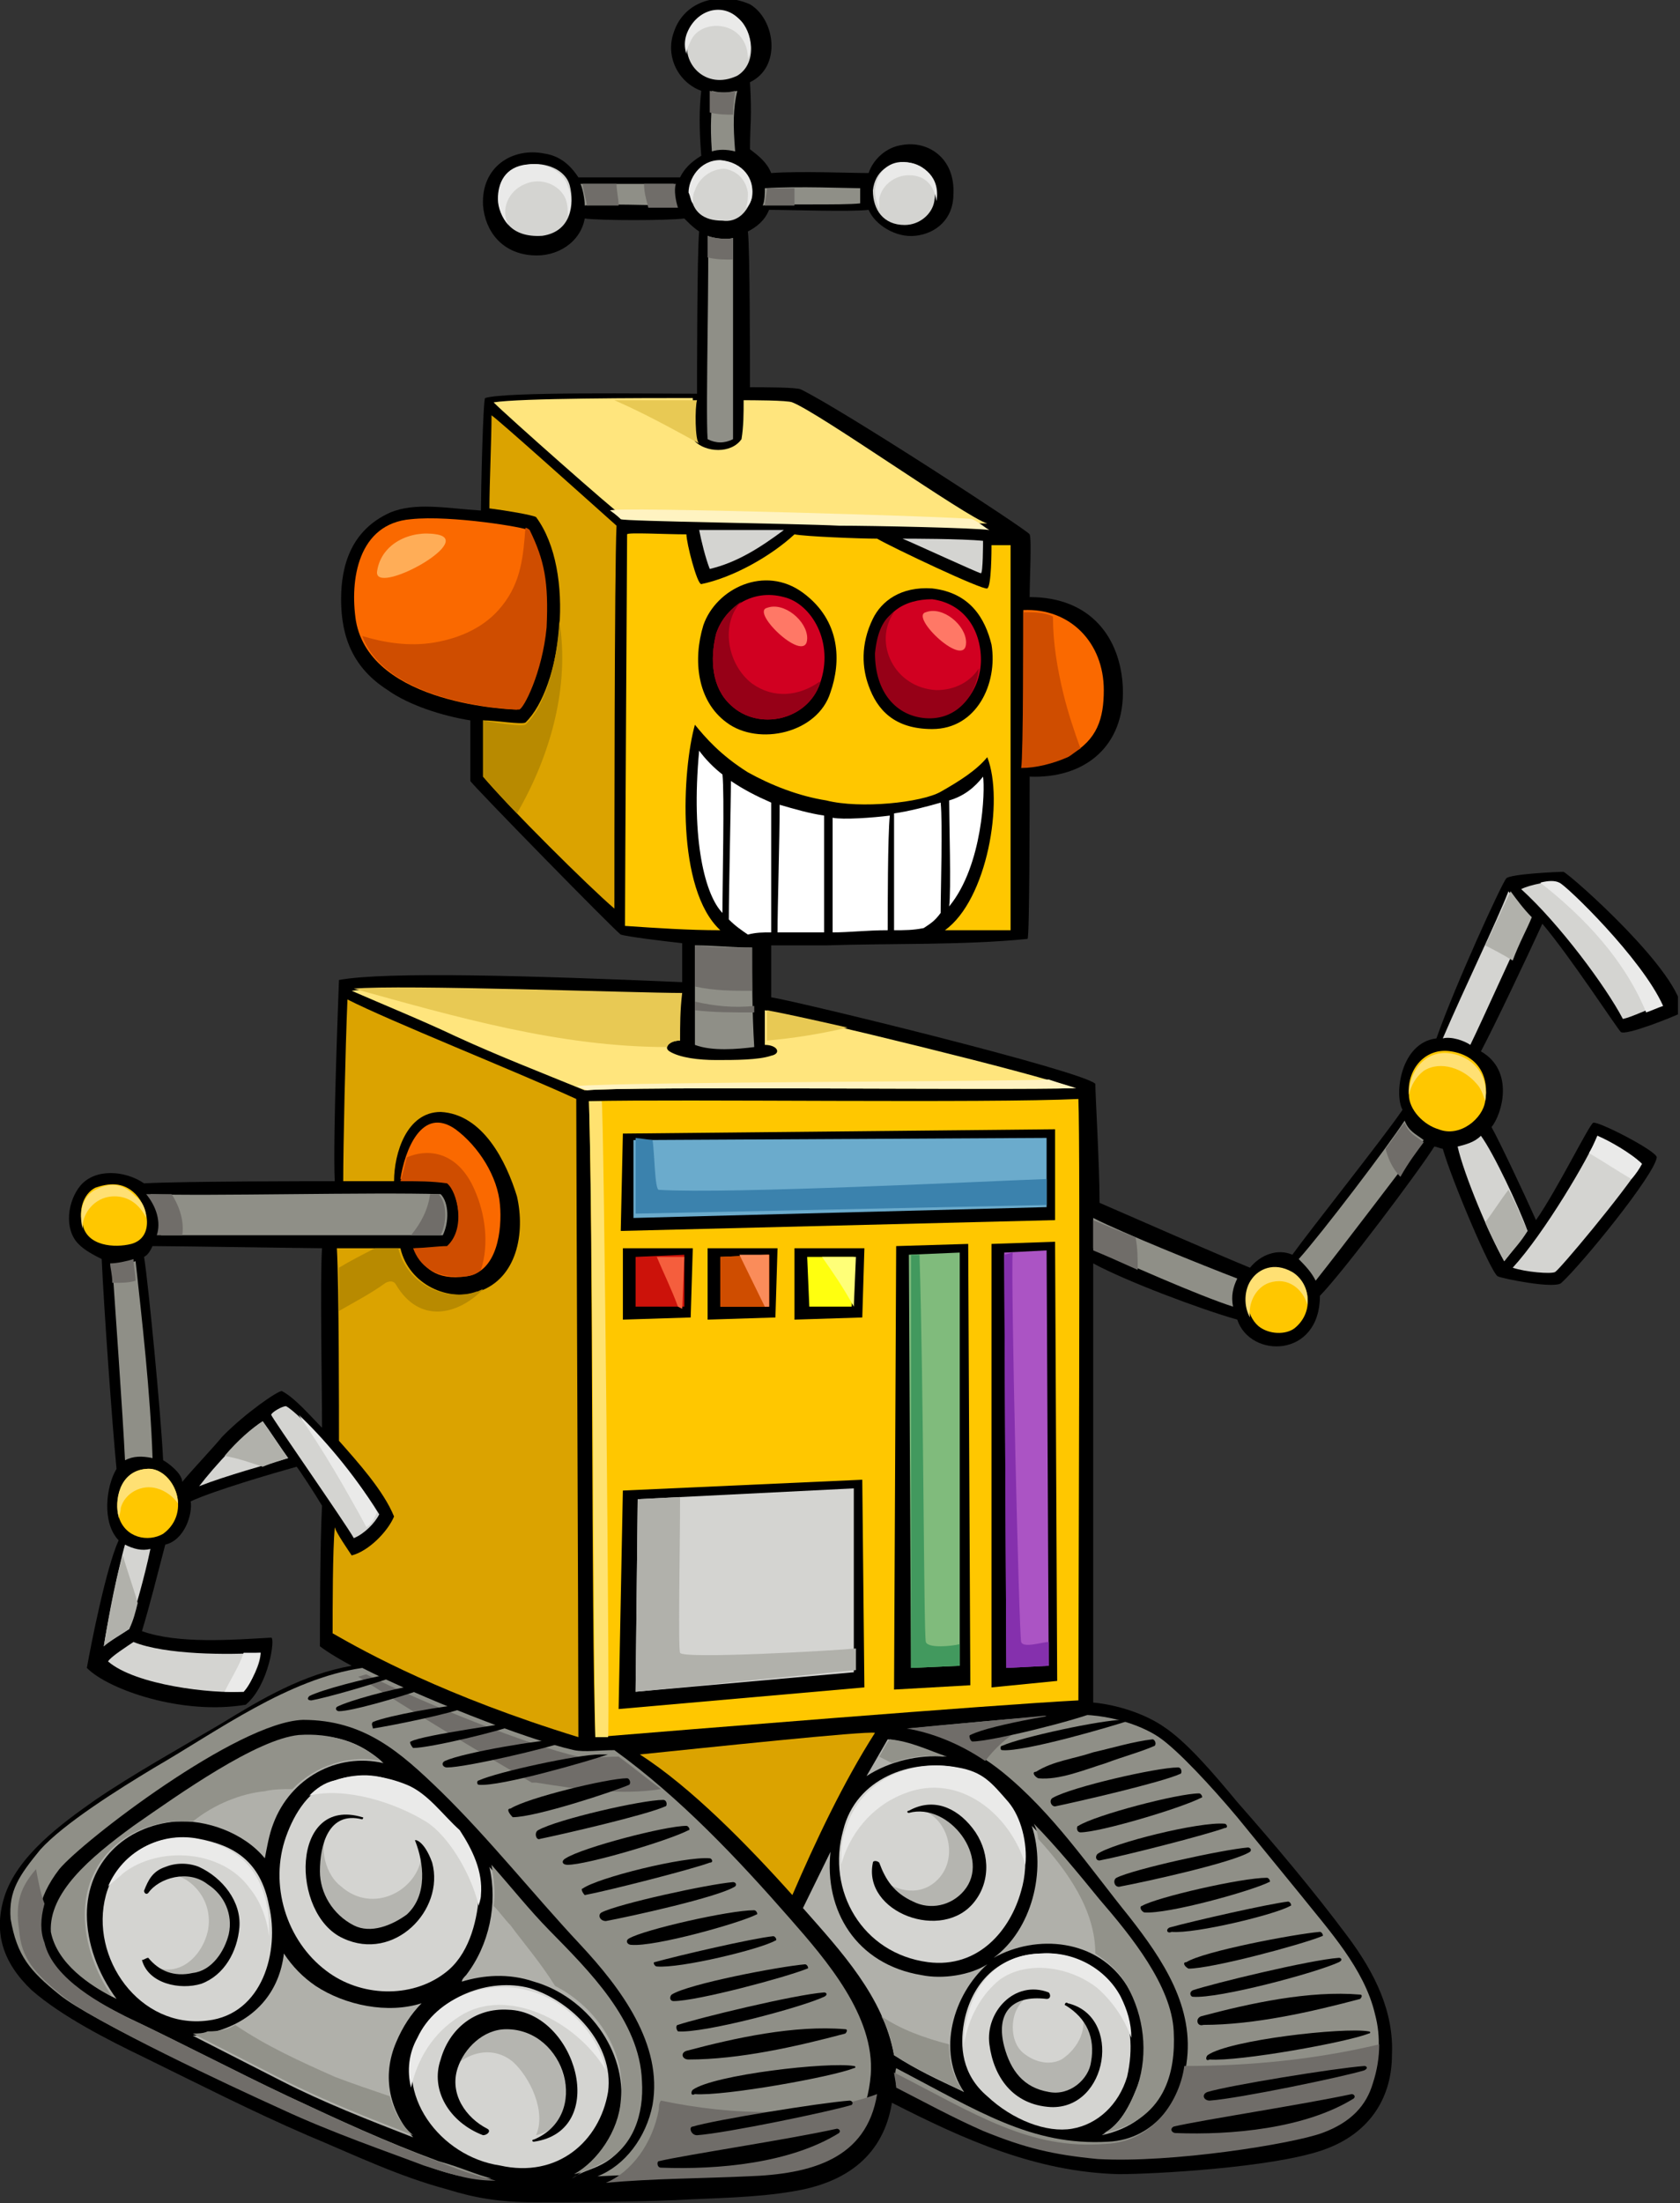 <svg width="148" height="194" viewBox="0 0 148 194" fill="none" xmlns="http://www.w3.org/2000/svg">
    <rect x="0" y="0" width="148" height="194" fill="#333333" stroke="none"/>
    <g clip-path="url(#clip0)">
        <path d="M2.8 175.265C5.412 177.551 9.519 179.646 12.691 181.171C17.358 183.457 22.21 185.933 27.063 188.029C31.169 189.743 35.088 191.648 39.381 192.791C41.807 193.553 44.047 193.934 47.033 193.934C49.46 193.934 55.432 193.934 59.538 193.744C62.898 193.553 66.444 193.553 69.803 192.982C74.656 192.22 77.829 189.743 78.576 185.171C84.921 188.41 91.267 191.267 98.546 191.458C101.719 191.458 111.984 190.886 116.464 189.362C120.943 187.838 122.623 184.409 122.623 180.98C122.809 177.17 121.13 173.741 118.703 170.502C115.717 166.502 112.357 162.501 108.998 158.691C106.945 156.214 104.519 153.357 102.466 152.023C100.786 150.88 98.359 150.118 96.306 149.928C96.306 147.832 96.306 129.353 96.306 124.59C96.306 120.209 96.306 115.827 96.306 111.255C99.106 112.779 105.638 115.256 108.998 116.208C110.118 119.637 116.277 119.637 116.277 114.112C118.33 112.017 125.049 103.063 126.356 100.968C126.542 100.968 126.915 101.158 127.102 101.158C127.849 103.825 131.395 112.207 131.955 112.398C132.328 112.588 136.994 113.541 137.554 112.969C139.42 111.255 145.766 103.444 145.953 101.92C145.953 101.349 140.727 98.681 140.354 98.872C139.98 99.062 137.181 104.778 135.314 107.445C134.381 105.349 132.141 100.587 131.395 99.253C132.328 98.11 133.448 94.3 130.462 92.585C131.581 90.49 134.568 84.203 135.874 81.346C138.301 84.203 142.407 90.49 142.78 90.871C143.153 91.252 147.446 89.537 148.192 89.156C148.192 85.727 138.487 77.154 137.741 76.773C137.181 76.773 133.075 76.964 132.701 77.345C132.328 77.726 128.222 86.68 126.542 91.442C123.369 91.823 122.809 96.395 123.556 97.729C121.876 100.206 115.344 108.397 113.851 110.493C112.544 109.921 111.051 110.493 110.118 111.636C107.318 110.493 99.479 107.064 96.866 105.921C96.866 102.682 96.493 96.395 96.493 95.443C95.373 94.3 70.363 88.204 67.937 87.823C67.937 86.299 67.937 84.584 67.937 83.251C69.617 83.251 71.11 83.251 72.79 83.251C78.389 83.06 84.921 83.251 90.52 82.679C90.707 82.679 90.707 70.296 90.707 68.391C95.56 68.582 99.106 65.724 98.919 60.58C98.733 56.199 96.12 52.579 90.707 52.579C90.707 51.055 90.894 47.435 90.707 47.054C90.52 46.673 74.096 36.005 70.55 34.291C70.177 34.1 67.191 34.1 66.071 34.1C66.071 32.766 66.071 21.717 65.884 20.384C66.631 20.003 67.377 19.431 67.75 18.479C69.43 18.479 75.029 18.669 76.522 18.479C77.082 19.812 78.949 20.955 80.629 20.765C82.495 20.574 83.988 19.241 83.988 17.145C84.175 13.906 81.748 12.382 79.509 12.763C78.016 12.954 76.896 14.097 76.522 15.24C74.843 15.24 70.55 15.049 67.937 15.24C67.564 14.287 66.817 13.716 66.071 13.144C66.071 10.858 66.257 10.477 66.071 7.239C68.87 5.905 68.31 1.714 66.071 0.38C63.458 -0.763 60.285 -0.001 59.352 2.857C58.605 4.953 59.725 7.239 61.778 8.001C61.591 9.525 61.591 11.43 61.778 13.716C60.845 14.287 60.285 14.859 59.911 15.621C58.418 15.621 52.819 15.621 50.953 15.621C50.206 14.478 49.273 13.716 47.967 13.525C45.167 12.954 42.367 14.668 42.554 18.098C42.741 20.384 44.234 22.289 46.847 22.479C49.086 22.67 51.139 21.336 51.513 19.241C52.819 19.431 58.792 19.431 60.285 19.241C60.658 19.622 61.031 20.003 61.591 20.384C61.405 22.289 61.405 33.529 61.405 34.672C57.298 34.672 44.42 34.481 42.741 35.053C42.554 35.053 42.367 43.435 42.367 44.959C39.381 44.768 36.581 44.197 34.342 45.149C30.982 46.673 30.049 49.721 30.049 52.77C30.049 56.199 31.169 58.866 34.155 60.771C36.022 62.104 39.008 63.057 41.434 63.438C41.434 64.581 41.434 68.582 41.434 68.772C41.621 69.153 54.312 82.108 54.686 82.298C55.245 82.489 58.418 82.87 60.098 83.06C60.098 84.203 60.098 85.346 60.098 86.489C46.847 85.918 33.968 85.537 29.862 86.299C29.862 86.489 29.302 100.206 29.489 104.016C27.996 104.016 16.238 104.016 12.691 104.206C11.012 103.063 8.399 102.873 7.092 104.397C5.972 105.73 5.599 108.207 6.906 109.54C7.466 110.112 8.212 110.493 8.959 110.874C9.145 115.065 9.892 125.543 10.265 129.353C9.332 130.877 8.959 134.116 10.452 135.64C9.332 138.116 8.025 144.784 7.652 146.879C9.519 148.785 16.051 151.071 21.65 150.118C23.703 148.404 24.263 144.212 23.89 144.212C20.53 144.403 15.678 144.784 12.505 143.641C13.251 141.164 13.811 138.878 14.558 136.021C16.238 135.64 16.984 133.354 16.798 132.211C18.851 131.258 24.076 129.734 26.13 129.162C26.316 129.353 27.809 131.639 28.369 132.592C28.183 136.021 28.183 143.45 28.183 144.974C28.929 145.546 30.236 146.308 30.982 146.689C26.689 147.451 23.143 149.547 19.41 151.833C15.864 153.928 11.758 156.214 8.399 158.5C5.412 160.596 1.493 163.453 0.373 167.073C-0.56 170.121 0.187 172.788 2.8 175.265ZM14.371 128.591C14.185 124.59 13.065 112.969 12.691 110.683C13.065 110.493 13.251 110.112 13.438 109.731C15.304 109.731 27.436 109.921 28.369 109.921C28.183 112.779 28.369 121.923 28.369 125.733C27.249 124.59 25.943 123.066 24.823 122.495C24.45 122.495 21.65 124.4 19.597 126.495C18.477 127.829 17.171 129.162 16.051 130.496C16.051 129.734 14.745 128.781 14.371 128.591Z" fill="black"/>
        <path d="M50.206 16.384C49.833 14.86 47.966 14.288 46.66 14.479C44.607 14.669 44.047 16.193 44.047 17.717C44.047 19.241 44.98 20.956 47.78 20.765C50.393 20.384 50.579 17.908 50.206 16.384Z" fill="#D4D4D1"/>
        <path d="M59.351 16.193C58.044 16.193 52.818 16.193 51.139 16.193C51.325 16.574 51.512 17.527 51.512 18.098C52.818 17.908 58.044 18.098 59.538 18.098C59.351 17.717 59.351 16.765 59.351 16.193Z" fill="#8F8F87"/>
        <path d="M79.696 19.813C81.003 19.813 82.122 18.86 82.309 17.717C82.682 15.431 81.189 14.288 79.696 14.288C78.39 14.288 77.083 15.05 76.897 16.765C76.897 18.479 77.83 19.813 79.696 19.813Z" fill="#D4D4D1"/>
        <path d="M75.777 17.908C75.777 17.717 75.777 17.146 75.777 16.574C74.657 16.574 70.364 16.384 67.378 16.574C67.378 16.955 67.378 17.717 67.191 18.098C68.311 17.908 74.284 18.098 75.777 17.908Z" fill="#8F8F87"/>
        <path d="M90.147 67.439C91.453 67.439 92.946 67.058 94.253 66.487C96.679 65.153 97.239 63.248 97.239 60.772C97.239 56.58 94.253 53.532 90.147 53.723C90.147 54.294 90.147 66.677 90.147 67.439Z" fill="#FA6900"/>
        <path d="M142.967 89.728C143.9 89.538 145.206 88.776 146.326 88.585C144.46 84.394 137.741 77.917 137.181 77.727C136.621 77.536 134.754 77.917 134.008 78.298C137.367 81.346 141.473 86.871 142.967 89.728Z" fill="#D4D4D1"/>
        <path d="M134.754 80.775C134.194 80.013 133.447 79.251 132.887 78.489C131.768 81.346 129.155 86.68 127.102 91.443C127.848 91.252 128.968 91.633 129.528 92.014C130.648 89.728 133.447 83.442 134.754 80.775Z" fill="#D4D4D1"/>
        <path d="M136.995 112.017C137.368 111.827 142.967 105.159 144.647 102.492C143.714 101.54 141.474 100.587 140.727 100.016C139.981 101.921 136.061 108.588 133.262 111.636C134.382 112.017 136.621 112.208 136.995 112.017Z" fill="#D4D4D1"/>
        <path d="M132.514 111.065C133.261 110.112 133.821 109.35 134.567 108.398C133.821 106.302 131.581 101.54 130.461 100.016C129.901 100.587 129.155 100.778 128.408 100.968C128.968 103.445 131.208 108.779 132.514 111.065Z" fill="#D4D4D1"/>
        <path d="M126.729 99.444C128.595 100.206 130.648 98.492 130.835 96.968C131.208 94.872 130.275 92.967 127.849 92.586C125.609 92.205 123.929 94.11 124.116 96.396C124.116 97.73 125.422 99.063 126.729 99.444Z" fill="#FFC700"/>
        <path d="M115.903 112.78C118.33 109.731 123.369 103.064 125.422 100.397C124.675 99.825 124.115 99.635 123.742 98.682C122.249 100.968 116.463 108.588 114.41 110.875C114.97 111.446 115.53 112.018 115.903 112.78Z" fill="#8F8F87"/>
        <path d="M110.865 116.78C111.798 117.542 113.292 117.542 114.038 116.971C115.718 115.637 115.531 113.161 113.852 112.208C112.172 111.255 110.865 111.827 110.305 112.78C109.559 113.732 109.745 115.828 110.865 116.78Z" fill="#FFC700"/>
        <path d="M108.625 115.066C108.438 114.113 108.625 113.351 108.998 112.589C106.012 111.446 98.92 108.588 96.307 107.255C96.307 108.207 96.307 109.16 96.307 109.922C98.733 111.065 105.639 114.113 108.625 115.066Z" fill="#8F8F87"/>
        <path d="M31.17 135.45C32.103 135.069 33.036 134.116 33.409 133.354C30.983 129.354 26.317 124.4 25.197 123.829C24.824 123.829 23.891 124.4 23.891 124.591C23.891 124.781 30.423 134.116 31.17 135.45Z" fill="#D4D4D1"/>
        <path d="M25.384 128.401C24.824 127.639 23.704 125.924 23.144 125.162C21.651 126.115 18.851 129.163 17.545 130.878C19.971 129.925 23.517 128.972 25.384 128.401Z" fill="#D4D4D1"/>
        <path d="M12.879 129.353C10.452 129.544 10.079 132.402 10.452 133.545C11.012 135.45 13.065 135.831 14.372 135.069C16.985 133.164 15.305 129.163 12.879 129.353Z" fill="#FFC700"/>
        <path d="M9.52 146.309C11.946 148.404 18.665 149.166 21.465 148.976C22.211 148.023 22.958 146.499 22.958 145.547C20.158 145.737 14.559 145.737 11.759 144.594C11.199 144.975 9.706 145.928 9.52 146.309Z" fill="#D4D4D1"/>
        <path d="M135.688 77.727C136.434 77.536 136.994 77.536 137.367 77.727C137.927 77.917 144.646 84.394 146.513 88.585C145.953 88.776 145.579 88.966 145.02 89.157C143.153 84.585 139.607 80.775 135.688 77.727Z" fill="#EAEAE9"/>
        <path d="M139.98 101.54C140.354 100.968 140.54 100.397 140.727 100.016C141.66 100.397 143.713 101.54 144.646 102.492C144.46 102.873 144.087 103.445 143.713 103.826C142.407 103.064 141.287 102.302 139.98 101.54Z" fill="#EAEAE9"/>
        <path d="M32.289 134.497C30.422 131.068 28.556 127.829 26.316 124.591C28.183 126.305 31.356 129.925 33.222 133.164C33.035 133.545 32.849 134.116 32.289 134.497Z" fill="#EAEAE9"/>
        <path d="M21.463 145.547C22.023 145.547 22.583 145.547 22.956 145.547C22.77 146.499 22.209 148.214 21.463 148.976C20.903 148.976 20.343 148.976 19.783 148.976C20.343 147.833 21.09 146.69 21.463 145.547Z" fill="#EAEAE9"/>
        <path d="M9.145 144.975C9.518 144.594 10.824 143.832 11.384 143.451C11.944 141.546 12.691 139.069 13.251 136.402C12.504 136.593 11.758 136.402 11.011 136.021C10.451 137.926 9.331 143.641 9.145 144.975Z" fill="#D4D4D1"/>
        <path d="M130.836 83.251C131.769 81.346 132.516 79.632 133.076 78.489C133.636 79.251 134.195 80.013 134.942 80.775C134.569 81.727 133.822 83.061 133.262 84.585C132.329 84.013 131.583 83.632 130.836 83.251Z" fill="#B1B1AB"/>
        <path d="M132.889 104.778C133.636 106.112 134.195 107.636 134.569 108.398C134.009 109.35 133.262 110.112 132.516 111.065C132.142 110.303 131.396 108.969 130.836 107.636C131.583 106.683 132.142 105.731 132.889 104.778Z" fill="#B1B1AB"/>
        <path d="M19.783 128.21C20.903 126.877 22.209 125.734 23.143 125.162C23.703 125.924 24.823 127.639 25.382 128.401C24.823 128.591 24.076 128.782 23.143 129.163C22.023 128.782 20.903 128.401 19.783 128.21Z" fill="#B1B1AB"/>
        <path d="M10.824 136.974C11.198 138.307 11.758 139.831 12.131 141.165C11.944 141.927 11.758 142.689 11.384 143.451C10.824 143.832 9.518 144.594 9.145 144.975C9.331 143.832 10.078 139.26 10.824 136.974Z" fill="#B1B1AB"/>
        <path d="M11.012 128.592C11.759 128.211 12.505 128.211 13.439 128.401C13.252 122.686 12.505 116.209 11.946 111.065C11.199 111.256 10.453 111.446 9.893 111.446C10.079 114.304 10.826 124.591 11.012 128.592Z" fill="#8F8F87"/>
        <path d="M11.945 105.159C10.825 104.016 9.518 104.207 8.399 104.588C7.279 105.159 6.905 106.683 7.279 107.826C7.652 109.731 10.078 109.922 11.571 109.541C13.624 108.969 13.065 106.302 11.945 105.159Z" fill="#FFC700"/>
        <path d="M130.088 95.444C128.968 94.11 126.915 93.348 125.422 94.3C124.675 94.872 124.302 95.634 124.115 96.396C124.115 94.3 125.608 92.395 127.848 92.776C130.088 93.157 131.208 95.062 130.834 96.968C130.648 96.396 130.461 95.825 130.088 95.444Z" fill="#FFE073"/>
        <path d="M111.798 112.97C110.678 113.351 109.931 114.685 110.118 116.018C109.558 115.066 109.558 113.542 110.305 112.589C110.864 111.827 112.171 111.065 113.851 112.018C114.784 112.589 115.344 113.732 115.157 114.875C114.784 113.542 113.477 112.399 111.798 112.97Z" fill="#FFE073"/>
        <path d="M12.879 129.354C14.372 129.163 15.678 130.878 15.678 132.402C15.305 131.83 14.559 131.259 13.812 131.068C12.505 130.687 11.012 131.449 10.639 132.783C10.639 133.164 10.452 133.545 10.452 133.735V133.545C10.079 132.211 10.452 129.544 12.879 129.354Z" fill="#FFE073"/>
        <path d="M8.398 104.778C9.518 104.207 10.638 104.016 11.945 105.35C12.505 105.731 12.878 106.493 12.878 107.255C12.318 106.112 11.385 105.35 10.078 105.35C8.585 105.35 7.465 106.493 7.279 107.827C7.279 108.017 7.279 108.017 7.279 108.208C6.905 106.684 7.279 105.35 8.398 104.778Z" fill="#FFE073"/>
        <path d="M13.252 105.159C14.185 106.303 14.372 107.636 14.185 108.779C18.291 108.779 34.529 108.779 39.008 108.779C39.568 107.636 39.568 105.922 38.822 105.159C32.849 104.969 18.105 105.35 13.252 105.159Z" fill="#8F8F87"/>
        <path d="M39.568 109.731C38.822 109.922 37.328 109.922 36.582 109.922C37.142 111.637 38.448 112.78 41.061 112.399C43.861 112.018 44.234 108.207 44.047 106.112C43.861 103.635 42.181 100.968 40.128 99.444C37.142 97.349 35.649 101.349 35.275 103.826C36.582 103.826 37.888 103.826 39.382 104.016C40.315 104.969 41.061 108.207 39.568 109.731Z" fill="#FA6900"/>
        <path d="M30.236 104.016C31.729 104.016 33.222 104.016 34.715 104.016C34.715 101.54 35.835 97.92 38.821 97.92C42.554 98.111 44.607 102.302 45.541 105.35C46.287 108.588 45.541 112.589 42.181 113.732C39.568 114.685 36.022 113.16 35.275 109.922C33.409 109.922 31.542 109.922 29.676 109.922C29.863 113.16 29.863 124.591 29.863 126.877C31.542 128.782 33.782 131.259 34.715 133.545C34.155 134.878 32.476 136.593 30.983 136.974C30.609 136.402 29.676 135.069 29.489 134.497C29.303 136.593 29.303 141.546 29.303 143.832C32.289 145.546 39.195 149.357 50.953 152.976C50.953 143.26 50.766 102.492 50.766 96.777C45.354 94.3 34.342 89.919 30.609 88.014C30.423 92.395 30.236 100.968 30.236 104.016Z" fill="#DBA300"/>
        <path d="M36.208 45.721C31.542 46.102 30.796 51.056 31.355 54.675C32.662 62.105 45.167 62.486 45.54 62.486C45.727 62.486 47.593 59.247 47.967 55.247C48.34 51.246 47.78 49.341 46.473 46.674C46.473 46.483 39.754 45.34 36.208 45.721Z" fill="#FA6900"/>
        <path d="M43.115 44.769C44.608 44.959 46.847 45.34 47.221 45.531C50.767 50.294 49.46 60.581 46.288 63.629C45.914 63.819 43.675 63.438 42.555 63.438C42.555 64.582 42.555 67.439 42.555 68.392C44.794 71.059 51.887 78.107 54.126 80.013C54.126 75.821 54.126 50.103 54.313 46.293C51.327 43.626 43.675 36.768 43.301 36.577C43.301 38.673 43.115 42.673 43.115 44.769Z" fill="#DBA300"/>
        <path d="M33.036 109.922C33.783 109.922 34.343 109.922 35.089 109.922C35.836 113.16 39.382 114.685 41.995 113.732C42.182 113.732 42.368 113.541 42.555 113.541C40.315 115.828 36.956 116.59 34.903 113.16C34.716 112.779 34.343 112.779 33.969 112.97C32.663 113.922 31.17 114.685 29.863 115.447C29.863 113.922 29.863 112.589 29.863 111.636C30.797 111.065 31.916 110.493 33.036 109.922Z" fill="#B88A00"/>
        <path d="M46.288 63.82C47.967 62.295 49.087 58.485 49.274 54.675C50.207 60.391 48.527 66.487 45.541 71.63C44.234 70.297 43.301 69.154 42.555 68.392C42.555 67.63 42.555 64.582 42.555 63.439C43.488 63.629 45.914 64.01 46.288 63.82Z" fill="#B88A00"/>
        <path d="M65.138 1.715C63.458 0.191 61.219 1.143 60.659 3.239C59.912 5.525 62.152 8.001 64.951 6.668C66.818 5.525 66.258 2.667 65.138 1.715Z" fill="#D4D4D1"/>
        <path d="M64.951 8.001C64.205 8.192 63.458 8.192 62.712 8.001C62.712 10.287 62.525 10.668 62.712 13.335C63.272 13.145 64.018 13.145 64.765 13.335C64.578 11.049 64.578 9.525 64.951 8.001Z" fill="#8F8F87"/>
        <path d="M66.256 17.336C66.443 16.003 65.51 14.479 63.457 14.288C61.59 14.098 60.657 15.812 60.844 17.146C61.03 18.67 61.964 19.432 63.643 19.432C64.95 19.622 65.883 18.67 66.256 17.336Z" fill="#D4D4D1"/>
        <path d="M46.474 14.478C47.967 14.288 49.647 15.05 50.02 16.384C50.394 17.145 50.394 18.289 50.02 19.051C50.02 18.479 50.02 18.098 49.834 17.526C49.274 16.193 47.594 15.621 46.288 16.193C44.794 16.765 44.048 18.479 44.794 19.813C44.235 19.241 43.861 18.289 43.861 17.526C43.861 16.193 44.421 14.669 46.474 14.478Z" fill="#EAEAE9"/>
        <path d="M80.068 15.431C78.762 15.431 77.642 16.384 77.455 17.527C77.455 17.908 77.455 18.098 77.455 18.479C77.269 17.908 77.082 17.336 77.082 16.765C77.269 15.05 78.388 14.097 79.882 14.288C81.375 14.479 82.868 15.621 82.495 17.717C82.308 16.384 81.561 15.431 80.068 15.431Z" fill="#EAEAE9"/>
        <path d="M64.578 2.667C63.272 1.905 61.405 2.286 60.845 3.62C60.659 4.001 60.472 4.382 60.472 4.763C60.285 4.191 60.285 3.62 60.472 3.048C61.219 0.953 63.458 0.19 64.951 1.524C65.885 2.286 66.445 4.001 65.885 5.144C65.885 4.191 65.511 3.239 64.578 2.667Z" fill="#EAEAE9"/>
        <path d="M63.458 14.097C65.511 14.288 66.444 15.812 66.257 17.145C66.257 17.526 66.071 18.098 65.698 18.288C65.884 17.907 65.884 17.336 65.884 16.955C65.698 15.812 64.951 15.05 63.831 14.859C62.711 14.859 61.591 15.621 61.218 16.765C61.032 17.145 61.032 17.526 61.032 17.907C60.845 17.717 60.845 17.336 60.658 16.955C60.658 15.812 61.591 14.097 63.458 14.097Z" fill="#EAEAE9"/>
        <path d="M64.577 20.956C64.017 21.146 62.71 20.956 62.337 20.765C62.524 22.099 62.15 36.196 62.337 38.673C63.084 39.054 63.83 39.054 64.577 38.673C64.577 34.672 64.577 22.861 64.577 20.956Z" fill="#8F8F87"/>
        <path d="M69.803 35.434C69.429 35.244 66.07 35.244 65.51 35.244C65.51 36.387 65.51 37.53 65.323 38.673C64.39 40.006 62.15 39.816 61.217 38.863C61.031 38.673 61.031 35.625 61.031 35.053C56.738 35.053 45.726 35.053 43.486 35.434C44.606 36.577 54.312 45.15 54.498 45.15C54.685 45.34 69.989 45.531 73.722 45.722C76.522 45.722 85.667 46.103 86.974 46.103C85.107 45.531 72.229 36.387 69.803 35.434Z" fill="#FFE57D"/>
        <path d="M85.668 45.721C86.415 46.102 86.788 46.483 87.161 46.674C85.855 46.483 76.896 46.293 73.91 46.293C70.177 46.102 54.873 45.912 54.686 45.721C54.686 45.721 54.313 45.34 53.753 44.959C53.566 44.578 85.482 45.531 85.668 45.721Z" fill="#FFF3C1"/>
        <path d="M61.592 46.674C61.778 47.627 62.152 49.151 62.525 50.103C64.951 49.532 67.004 48.198 69.057 46.674C67.191 46.674 62.525 46.674 61.592 46.674Z" fill="#D4D4D1"/>
        <path d="M79.51 47.436C80.443 47.817 86.229 50.484 86.415 50.484C86.602 50.484 86.602 47.817 86.602 47.627C84.736 47.436 80.07 47.436 79.51 47.436Z" fill="#D4D4D1"/>
        <path d="M81.375 81.727C81.935 81.346 82.308 81.156 82.868 80.394C82.868 78.298 83.055 72.583 82.868 70.678C81.561 71.059 80.068 71.44 78.762 71.63C78.762 73.345 78.762 80.013 78.762 81.918C79.695 81.918 80.442 81.918 81.375 81.727Z" fill="white"/>
        <path d="M78.202 81.918C78.202 80.203 78.202 73.535 78.389 71.821C76.896 72.011 74.283 72.202 73.35 72.011C73.35 74.297 73.35 79.632 73.35 82.108C74.843 82.108 76.336 81.918 78.202 81.918Z" fill="white"/>
        <path d="M82.868 69.725C84.548 68.773 86.041 67.82 86.974 66.677C88.467 70.487 86.974 79.251 83.241 81.918C85.294 81.918 86.974 81.918 89.027 81.918C89.027 78.108 89.027 51.437 89.027 48.008C88.467 48.008 87.907 48.008 87.347 48.008C87.347 48.389 87.347 51.627 86.974 51.818C86.601 52.008 78.575 48.198 77.269 47.436C75.776 47.436 70.923 47.246 69.99 47.055C67.937 48.96 64.577 50.865 61.778 51.437C61.404 51.437 60.471 47.817 60.471 47.055C58.605 47.055 55.245 46.865 55.245 47.055C55.245 47.246 55.059 78.298 55.059 81.537C57.858 81.727 60.658 81.918 63.457 81.918C59.538 78.298 60.098 67.82 61.218 63.82C62.151 64.963 63.457 66.487 65.884 68.011C67.937 69.154 70.363 70.106 72.789 70.487C75.776 71.249 81.188 70.678 82.868 69.725Z" fill="#FFC700"/>
        <path d="M83.615 79.822C86.602 76.202 86.788 69.535 86.602 68.392C85.855 69.344 84.922 70.106 83.615 70.487C83.615 72.202 83.802 78.488 83.615 79.822Z" fill="white"/>
        <path d="M66.258 83.442C64.578 83.442 62.712 83.251 61.219 83.251C61.219 86.109 61.219 89.157 61.219 92.014C62.712 92.586 64.952 92.395 66.445 92.205C66.258 89.157 66.258 86.109 66.258 83.442Z" fill="#8F8F87"/>
        <path d="M63.645 68.201C62.898 67.63 62.151 66.868 61.592 66.106C60.845 74.107 62.151 78.87 63.645 80.394C63.645 77.536 63.831 69.916 63.645 68.201Z" fill="white"/>
        <path d="M72.602 82.108C72.602 80.012 72.602 74.107 72.602 71.821C71.296 71.63 69.989 71.249 68.683 70.868C68.683 73.916 68.496 79.822 68.496 82.108C69.803 82.108 72.415 82.108 72.602 82.108Z" fill="white"/>
        <path d="M67.938 82.108C67.938 79.632 67.938 73.535 67.938 70.678C66.631 70.106 65.512 69.535 64.392 68.773C64.392 70.678 64.205 78.489 64.205 80.965C64.765 81.537 65.325 81.918 65.885 82.299C66.631 82.108 67.191 82.108 67.938 82.108Z" fill="white"/>
        <path d="M67.377 88.966C67.377 90.109 67.377 90.871 67.377 92.014C68.497 92.014 68.87 92.776 67.937 92.967C66.817 93.348 64.764 93.348 63.085 93.348C61.592 93.348 59.912 93.157 58.978 92.586C58.419 92.205 58.978 91.633 59.912 91.633C59.912 90.3 59.912 88.966 59.912 87.633C55.992 87.442 34.902 86.68 30.982 87.252C33.595 88.395 37.328 89.919 40.128 91.252C43.861 92.967 47.78 94.491 51.513 96.015C55.432 95.634 88.468 96.015 94.627 95.825C91.081 94.491 71.297 89.728 67.377 88.966Z" fill="#FFE57D"/>
        <path d="M92.386 95.062C93.506 95.444 94.253 95.634 94.813 95.825C88.467 96.015 55.432 95.634 51.699 96.015C51.325 95.825 51.139 95.825 50.766 95.634C56.551 95.253 88.28 95.253 92.386 95.062Z" fill="#FFF3C1"/>
        <path d="M61.591 39.054C59.164 37.72 56.738 36.387 54.125 35.244C56.925 35.244 59.724 35.244 61.404 35.244C61.217 35.815 61.217 38.863 61.591 39.054C61.404 39.054 61.404 39.054 61.591 39.054Z" fill="#E8C954"/>
        <path d="M59.911 91.633C59.164 91.633 58.791 92.014 58.791 92.205C49.272 92.205 40.127 89.538 31.168 87.061C35.274 86.68 56.178 87.442 60.097 87.442C59.911 88.966 59.911 90.3 59.911 91.633Z" fill="#E8C954"/>
        <path d="M67.564 91.633C67.564 90.681 67.564 89.919 67.564 88.966C68.684 89.157 71.297 89.728 74.657 90.49C72.231 91.062 69.804 91.443 67.564 91.633Z" fill="#E8C954"/>
        <path d="M51.887 96.968C52.26 109.541 52.073 142.118 52.447 152.976C59.352 152.405 87.535 150.119 95.001 149.738C95.001 142.308 95.187 100.968 95.001 96.777C87.162 97.158 59.912 96.777 51.887 96.968Z" fill="#FFC700"/>
        <path d="M53.007 96.968C53.193 96.968 53.753 152.976 53.566 152.976C53.193 152.976 52.82 152.976 52.447 152.976C52.26 142.117 52.26 109.541 51.887 96.968C52.26 96.968 52.633 96.968 53.007 96.968Z" fill="#FFE270"/>
        <path d="M94.44 187.458C96.68 187.077 98.546 185.362 99.293 182.886C99.852 180.409 99.666 178.123 98.546 175.837C97.426 173.36 94.44 171.836 91.64 172.027C87.534 172.217 85.481 175.075 84.921 178.123C84.548 180.218 84.734 182.695 86.974 184.6C89.214 186.696 92.2 187.839 94.44 187.458Z" fill="#D4D4D1"/>
        <path d="M99.293 174.885C100.973 177.552 101.347 180.79 100.227 183.648C99.293 186.124 98.36 187.267 97.054 188.029C102.28 186.886 103.4 182.695 103.213 179.076C102.84 174.885 99.48 170.693 96.68 167.455C94.814 165.169 92.948 162.883 90.895 160.787C92.201 164.788 90.895 169.931 87.535 172.408C91.268 170.312 96.68 170.693 99.293 174.885Z" fill="#B0B0AA"/>
        <path d="M89.961 166.502C90.708 164.026 90.334 160.597 88.655 158.692C87.348 157.168 86.415 156.024 84.175 155.643C80.256 154.881 75.403 156.596 74.283 161.168C72.79 166.502 75.963 172.027 81.749 172.789C86.228 173.361 89.028 169.931 89.961 166.502Z" fill="#D4D4D1"/>
        <path d="M83.242 154.691C81.562 154.119 80.069 153.357 78.202 153.167C77.642 154.119 76.896 155.453 76.336 156.405C78.389 155.072 81.002 154.5 83.242 154.691Z" fill="#B0B0AA"/>
        <path d="M77.082 152.595C76.336 152.405 61.964 153.929 56.365 154.5C60.845 157.358 65.884 162.502 69.803 166.883C71.856 162.121 74.283 156.977 77.082 152.595Z" fill="#DBA300"/>
        <path d="M78.948 183.648C81.188 184.791 83.987 186.505 86.6 187.458C90.333 188.982 92.76 189.554 96.679 189.935C103.025 190.506 113.663 188.601 116.463 187.648C119.076 186.696 120.382 185.172 120.942 183.267C121.502 181.362 121.689 179.457 121.129 177.361C120.196 173.361 117.023 169.931 114.597 166.883C112.73 164.597 110.864 162.311 108.997 160.025C106.758 157.358 103.771 154.119 102.092 152.976C100.412 151.833 97.052 150.69 93.506 151.071C89.587 151.262 84.174 151.833 80.068 152.214C82.681 152.595 85.667 153.929 88.28 156.024C92.76 159.644 95.933 164.407 99.479 168.788C102.465 172.598 105.264 176.79 104.518 181.743C104.145 184.6 101.905 188.41 97.612 188.601C90.893 188.982 86.227 185.934 78.948 182.124C78.761 182.695 78.948 183.267 78.948 183.648Z" fill="#8F8F87"/>
        <path d="M84.921 184.219C82.495 180.6 83.988 175.647 86.974 172.98C85.481 173.932 83.055 174.313 81.188 173.932C75.402 172.98 72.603 168.217 73.163 163.073C72.416 164.597 71.296 166.883 70.736 168.026C74.096 171.837 77.829 175.837 78.762 180.981C80.815 182.314 82.495 183.076 84.921 184.219Z" fill="#B0B0AA"/>
        <path d="M52.819 190.697C55.619 189.363 56.552 186.124 56.365 183.457C56.179 178.123 51.699 173.742 48.153 170.122C46.473 168.407 44.98 166.502 43.114 164.407C43.86 167.645 43.114 171.265 41.061 173.932C40.874 174.123 40.688 174.313 40.688 174.504C42.554 173.932 44.794 173.742 47.033 174.504C51.699 175.837 55.245 180.6 54.685 185.362C54.312 188.029 52.633 190.506 50.393 191.84C51.139 191.268 52.073 191.078 52.819 190.697Z" fill="#B0B0AA"/>
        <path d="M34.902 179.838C35.462 178.504 36.208 177.361 37.142 176.409C34.155 177.361 30.422 176.599 27.809 174.885C26.69 174.123 25.756 173.17 25.01 172.027C24.637 175.266 22.584 178.123 18.291 179.076C17.731 179.266 17.358 179.266 16.984 179.266C19.597 180.6 22.21 181.933 24.823 183.267C28.556 185.172 32.475 186.696 36.395 188.22C34.342 185.934 33.595 182.886 34.902 179.838Z" fill="#B0B0AA"/>
        <path d="M18.291 177.933C23.144 177.361 24.637 171.836 23.704 167.836C22.957 163.835 20.531 162.502 17.544 161.93C13.812 161.168 10.266 163.454 9.332 166.883C7.839 172.408 12.319 178.695 18.291 177.933Z" fill="#D4D4D1"/>
        <path d="M7.653 168.598C7.653 164.026 11.012 160.787 15.492 160.406C18.105 160.216 21.464 161.359 23.331 163.645C23.517 162.692 23.704 161.549 24.077 160.597C25.57 156.596 29.677 154.31 33.783 155.262C31.73 153.357 29.303 152.595 26.504 152.976C22.771 153.357 16.052 158.12 11.946 160.978C7.84 163.835 4.293 166.693 4.853 170.312C5.227 173.17 8.4 175.075 10.266 176.028C8.586 173.741 7.653 171.074 7.653 168.598Z" fill="#B0B0AA"/>
        <path d="M100.225 183.648C101.159 180.79 100.785 177.552 99.292 174.885C98.546 173.551 97.612 172.789 96.493 172.027C96.493 168.217 94.066 164.788 91.453 161.93C91.453 161.549 91.267 160.978 91.08 160.597C93.133 162.692 94.999 164.978 96.866 167.264C99.665 170.503 103.212 174.885 103.398 178.885C103.585 182.505 102.652 186.696 97.239 187.839C98.359 187.267 99.292 186.124 100.225 183.648Z" fill="#92928A"/>
        <path d="M77.455 154.691C77.828 154.119 78.015 153.548 78.388 153.167C80.255 153.357 81.748 154.119 83.428 154.691C81.748 154.5 80.068 154.691 78.575 155.262C78.202 155.072 77.828 154.881 77.455 154.691Z" fill="#92928A"/>
        <path d="M83.615 180.028C83.615 181.552 83.988 183.076 84.922 184.219C82.682 183.076 80.816 182.314 78.762 180.981C78.576 179.838 78.203 178.504 77.643 177.552C79.322 178.695 81.375 179.457 83.615 180.028Z" fill="#92928A"/>
        <path d="M54.686 184.981C55.246 180.79 52.633 176.789 48.9 174.884C47.593 172.789 46.1 171.074 44.98 169.55C44.421 168.979 44.047 168.407 43.487 167.836C43.674 166.693 43.487 165.359 43.301 164.216C44.98 166.121 46.66 168.217 48.34 169.931C51.886 173.551 56.366 177.932 56.552 183.267C56.739 186.124 55.806 189.172 53.006 190.506C52.26 190.887 51.513 191.268 50.58 191.458C52.633 190.315 54.499 187.648 54.686 184.981Z" fill="#92928A"/>
        <path d="M20.717 178.314C23.517 180.219 26.503 181.552 29.489 182.886C30.982 183.457 32.662 184.029 34.342 184.6C34.715 185.934 35.275 187.077 36.395 188.03C32.475 186.505 28.556 184.981 24.823 183.076C22.21 181.743 19.597 180.409 16.984 179.076C17.358 179.076 17.918 179.076 18.291 178.885C19.411 178.885 20.157 178.695 20.717 178.314Z" fill="#92928A"/>
        <path d="M11.759 160.787C15.865 157.93 22.584 153.167 26.317 152.786C29.116 152.595 31.543 153.357 33.596 155.072C30.796 154.5 27.81 155.453 25.757 157.549C25.01 157.549 24.077 157.549 23.33 157.739C21.277 157.93 18.851 158.882 16.985 160.406C16.425 160.406 15.865 160.406 15.305 160.406C10.825 160.787 7.466 164.026 7.466 168.598C7.466 171.074 8.399 173.742 9.892 175.837C8.026 174.885 5.04 172.98 4.48 170.122C4.293 166.693 7.839 163.645 11.759 160.787Z" fill="#92928A"/>
        <path d="M29.489 156.787C27.25 157.549 25.943 159.644 25.197 161.74C23.703 165.931 25.197 170.884 28.743 173.551C31.729 175.837 36.208 176.028 39.195 173.742C41.248 172.218 41.994 169.36 42.181 167.074C42.367 164.788 41.434 163.073 40.314 161.359C39.008 159.835 37.701 158.12 35.648 157.358C33.782 156.215 31.729 156.025 29.489 156.787Z" fill="#D4D4D1"/>
        <path d="M53.567 184.219C54.127 180.028 50.394 176.218 46.661 175.075C43.115 174.122 38.635 175.837 36.956 179.266C34.529 184.41 38.822 189.934 44.048 190.696C49.087 191.839 52.82 188.601 53.567 184.219Z" fill="#D4D4D1"/>
        <path d="M90.521 175.837C89.961 176.218 89.588 176.79 89.401 177.361C89.028 178.504 89.214 180.028 90.148 180.79C91.081 181.552 92.387 181.933 93.507 181.362C95 180.409 95.933 178.504 95.187 176.98C98.546 178.885 96.307 187.458 90.521 184.41C88.281 183.076 86.601 180.028 88.095 177.552C88.654 176.409 89.588 176.028 90.521 175.837Z" fill="#B5B5B0"/>
        <path d="M82.121 165.931C84.548 164.216 83.801 160.406 81.375 159.454C84.921 158.882 88.281 165.74 84.361 168.026C82.681 168.979 80.628 168.979 78.948 167.836C77.829 167.074 77.269 166.121 77.082 164.978C78.388 166.312 80.442 167.074 82.121 165.931Z" fill="#B5B5B0"/>
        <path d="M18.291 170.122C18.851 167.645 17.171 165.359 14.931 164.978C18.478 163.073 21.837 168.598 20.531 171.646C19.411 174.694 15.491 175.646 13.625 173.17C15.678 174.122 17.731 172.408 18.291 170.122Z" fill="#B5B5B0"/>
        <path d="M30.608 160.025C30.049 160.216 29.302 160.597 28.929 161.168C27.995 162.692 28.742 165.169 30.049 166.121C32.848 168.598 36.768 166.502 37.141 163.454C37.887 165.359 37.328 167.264 35.834 168.979C34.341 170.694 32.475 171.075 30.235 170.122C25.756 168.408 27.249 159.454 30.608 160.025Z" fill="#B5B5B0"/>
        <path d="M47.781 179.457C50.02 181.743 51.327 187.077 47.221 188.029C48.154 185.934 46.661 182.886 45.168 181.552C43.301 180.028 40.875 180.79 39.568 182.505C39.942 178.504 44.421 176.218 47.781 179.457Z" fill="#B5B5B0"/>
        <path d="M96.68 175.075C94.254 173.17 90.521 172.598 88.095 174.313C86.415 175.646 85.295 177.742 84.922 180.028C84.922 179.456 84.922 178.694 85.109 178.123C85.668 175.075 87.722 172.027 91.828 172.027C94.627 171.836 97.427 173.36 98.733 175.837C99.293 176.98 99.666 178.123 99.666 179.456C99.107 177.932 98.173 176.408 96.68 175.075Z" fill="#EAEAE9"/>
        <path d="M79.695 157.93C76.709 159.073 74.842 161.549 74.096 164.216C74.096 163.264 74.096 162.121 74.469 161.168C75.775 156.596 80.442 154.881 84.361 155.643C86.601 156.024 87.347 156.977 88.84 158.692C89.96 160.025 90.52 162.311 90.333 164.216C89.027 159.835 84.548 156.025 79.695 157.93Z" fill="#EAEAE9"/>
        <path d="M22.024 166.312C19.598 162.883 13.999 162.502 10.826 164.978C10.453 165.359 9.893 165.74 9.52 166.121C10.826 163.073 13.999 161.359 17.358 161.93C20.345 162.502 22.771 164.026 23.518 167.836C23.704 168.598 23.704 169.55 23.704 170.503C23.518 168.979 22.958 167.455 22.024 166.312Z" fill="#EAEAE9"/>
        <path d="M42.181 167.836C41.435 164.788 39.382 161.549 37.515 160.406C34.716 158.692 30.423 157.358 27.25 158.12C27.81 157.548 28.556 156.977 29.49 156.786C31.729 156.024 33.969 156.405 35.836 157.167C37.702 157.929 39.008 159.835 40.502 161.168C41.621 162.883 42.554 164.788 42.368 166.883C42.368 167.264 42.181 167.645 42.181 167.836Z" fill="#EAEAE9"/>
        <path d="M40.501 177.552C38.075 179.076 36.768 181.362 36.208 183.838C35.835 182.314 36.022 180.79 36.768 179.457C38.448 175.837 42.927 174.313 46.473 175.266C49.646 176.028 52.633 178.885 53.379 182.314C50.766 177.933 44.607 174.885 40.501 177.552Z" fill="#EAEAE9"/>
        <path d="M5.226 175.647C8.026 177.933 19.971 183.458 24.45 185.553C28.93 187.649 33.969 189.363 36.955 190.506C39.941 191.649 41.248 191.84 43.301 191.84C41.808 191.459 40.688 190.887 38.635 190.316C33.969 188.601 29.863 186.696 25.384 184.601C20.531 182.314 15.865 179.838 11.012 177.552C8.773 176.409 4.293 174.123 3.547 170.884C3.173 169.36 3.173 167.265 5.226 164.597C7.279 162.121 20.904 151.643 26.69 151.453C32.103 151.453 35.275 154.31 38.822 157.739C43.114 161.93 47.034 166.883 51.14 171.265C54.686 175.075 58.419 180.028 57.486 185.363C56.926 188.22 55.059 190.697 52.633 191.649C56.739 191.459 61.032 191.268 65.138 191.078C71.11 190.887 76.15 189.554 76.71 182.695C77.083 177.552 72.79 172.599 69.617 168.979C64.951 163.645 59.912 158.311 54.126 154.12C52.82 154.12 51.513 154.31 50.58 154.12C46.287 153.167 36.769 149.357 31.916 146.88C25.384 147.833 19.224 152.405 13.625 155.644C10.452 157.549 5.6 160.597 3.547 162.883C1.68 165.169 0.747 166.502 0.934 168.979C1.494 172.218 2.613 173.551 5.226 175.647Z" fill="#8F8F87"/>
        <path d="M56.738 16.193C57.858 16.193 58.978 16.193 59.538 16.193C59.351 16.765 59.538 17.717 59.724 18.289C59.165 18.289 58.231 18.289 57.112 18.289C56.925 17.527 56.738 16.955 56.738 16.193Z" fill="#706D69"/>
        <path d="M51.326 16.193C51.886 16.193 53.006 16.193 54.312 16.193C54.312 16.765 54.499 17.527 54.499 18.098C53.379 18.098 52.259 18.098 51.7 18.098C51.7 17.717 51.326 16.574 51.326 16.193Z" fill="#706D69"/>
        <path d="M67.564 16.574C68.31 16.574 69.243 16.574 69.99 16.574C69.99 17.145 69.99 17.526 69.99 18.098C68.683 18.098 67.75 18.098 67.377 18.098C67.377 17.717 67.564 16.955 67.564 16.574Z" fill="#706D69"/>
        <path d="M122.062 101.159C122.809 100.206 123.369 99.254 123.742 98.873C124.116 99.825 124.675 100.016 125.422 100.587C124.862 101.349 124.116 102.302 123.369 103.635C122.622 102.873 122.249 101.921 122.062 101.159Z" fill="#706D69"/>
        <path d="M100.226 111.827C98.546 111.065 97.24 110.493 96.307 110.112C96.307 109.16 96.307 108.398 96.307 107.445C97.24 107.826 98.546 108.398 100.039 108.969C100.226 109.922 100.226 110.874 100.226 111.827Z" fill="#706D69"/>
        <path d="M9.892 112.97C9.892 112.208 9.705 111.637 9.705 111.256C10.265 111.256 11.198 111.065 11.758 110.875C11.758 111.446 11.945 112.208 11.945 112.78C11.385 112.97 10.638 112.97 9.892 112.97Z" fill="#706D69"/>
        <path d="M37.889 105.159C38.262 105.159 38.449 105.159 38.635 105.159C39.382 105.921 39.382 107.636 38.822 108.779C38.075 108.779 37.329 108.779 36.209 108.779C37.142 107.636 37.702 106.493 37.889 105.159Z" fill="#706D69"/>
        <path d="M15.119 105.159C15.865 106.302 16.238 107.636 16.052 108.779C15.119 108.779 14.372 108.779 13.812 108.779C14.185 107.636 13.812 106.302 12.879 105.159C13.812 105.159 14.372 105.159 15.119 105.159Z" fill="#706D69"/>
        <path d="M62.525 9.906C62.525 9.144 62.525 8.382 62.525 8.001C63.272 8.192 64.019 8.192 64.765 8.001C64.765 8.382 64.578 9.144 64.578 10.097C64.019 10.097 63.272 10.097 62.525 9.906Z" fill="#706D69"/>
        <path d="M62.338 22.67C62.338 21.718 62.338 20.956 62.338 20.765C62.711 20.956 64.018 21.146 64.578 20.956C64.578 21.337 64.578 22.099 64.578 22.861C63.831 22.861 63.084 22.861 62.338 22.67Z" fill="#706D69"/>
        <path d="M66.258 87.252C64.578 87.252 62.898 87.252 61.219 86.871C61.219 85.728 61.219 84.394 61.219 83.251C62.898 83.442 64.765 83.442 66.258 83.442C66.258 84.585 66.258 85.918 66.258 87.252Z" fill="#706D69"/>
        <path d="M61.219 88.966C61.219 88.776 61.219 88.395 61.219 88.204C62.898 88.585 64.578 88.776 66.445 88.585C66.445 88.776 66.445 88.966 66.445 89.157C64.578 89.157 62.898 89.157 61.219 88.966Z" fill="#706D69"/>
        <path d="M92.201 151.071C91.268 151.452 90.335 152.024 89.401 152.595C88.282 153.357 87.535 154.119 86.788 155.072C84.549 153.548 82.123 152.595 79.883 152.214C83.616 151.833 88.468 151.452 92.201 151.071Z" fill="#706D69"/>
        <path d="M97.426 188.792C101.719 188.601 103.958 184.791 104.331 181.933C110.117 181.933 115.903 181.362 121.502 180.028C121.502 181.171 121.316 182.314 120.942 183.457C120.383 185.362 119.076 186.887 116.463 187.839C113.85 188.792 103.212 190.506 96.679 190.125C92.76 189.744 90.333 189.173 86.601 187.649C83.988 186.506 81.188 184.981 78.948 183.838C78.948 183.457 78.762 182.695 78.762 182.505C85.854 186.125 90.707 189.363 97.426 188.792Z" fill="#706D69"/>
        <path d="M58.045 185.743C58.045 185.553 58.045 185.172 58.232 184.981C64.577 186.315 71.483 186.505 77.269 184.41C76.336 190.125 71.483 191.459 65.884 191.649C61.778 191.84 57.485 191.84 53.379 192.221C55.619 191.268 57.485 188.792 58.045 185.743Z" fill="#706D69"/>
        <path d="M3.173 164.597C3.36 165.55 3.546 166.693 3.92 167.645C3.546 168.979 3.546 170.122 3.92 171.074C4.666 174.313 9.146 176.599 11.385 177.742C16.238 180.028 20.904 182.505 25.757 184.791C30.236 186.886 34.342 188.791 39.008 190.506C40.874 191.268 42.181 191.649 43.674 192.03C41.621 192.03 40.315 191.649 37.328 190.696C34.342 189.553 29.303 187.839 24.823 185.743C20.157 183.648 8.399 178.123 5.599 175.837C2.986 173.741 1.867 172.408 1.68 169.931C1.307 167.455 1.867 166.121 3.173 164.597Z" fill="#706D69"/>
        <path d="M47.221 156.977C47.034 156.977 47.034 156.977 46.847 156.977C41.622 153.929 36.582 150.881 31.543 147.642C31.73 147.642 32.103 147.452 32.289 147.452C37.142 149.928 46.661 153.738 50.954 154.691C51.7 154.881 53.193 154.691 54.5 154.691C55.806 155.643 56.926 156.596 58.233 157.548C54.686 158.12 50.767 157.548 47.221 156.977Z" fill="#706D69"/>
        <path d="M38.821 181.362C39.567 178.695 41.807 176.79 44.793 176.98C50.765 177.171 53.752 187.648 47.033 188.601C46.846 188.601 46.846 188.41 47.033 188.41C52.072 186.315 49.832 178.695 44.606 178.695C42.553 178.695 40.873 180.409 40.314 182.124C39.567 184.41 41.06 186.505 42.926 187.458C43.3 187.648 42.926 188.029 42.553 188.029C39.567 186.886 37.887 184.029 38.821 181.362Z" fill="black"/>
        <path d="M31.915 160.025C32.102 160.025 31.915 160.216 31.915 160.216C28.929 159.454 28.183 162.502 28.183 164.788C28.183 166.693 29.302 168.598 31.169 169.551C32.662 170.313 34.528 169.551 35.835 168.598C37.701 166.883 37.328 164.026 36.581 162.121C36.395 161.93 37.328 161.93 38.074 164.026C39.194 168.217 34.715 172.789 30.235 170.694C25.57 168.598 25.57 158.12 31.915 160.025Z" fill="black"/>
        <path d="M13.064 172.408C13.997 173.551 15.303 174.122 16.983 173.741C18.663 173.551 19.783 171.836 20.156 170.312C20.529 168.598 19.783 166.883 18.29 165.931C16.61 164.597 13.997 165.359 13.064 166.693C12.877 166.883 12.691 166.693 12.691 166.502C13.064 165.55 13.437 164.788 14.557 164.407C15.49 164.026 16.61 164.026 17.543 164.407C19.596 165.359 21.276 167.455 21.089 169.741C20.903 171.836 19.783 173.932 17.73 174.694C15.863 175.265 13.064 174.694 12.504 172.598C12.691 172.598 12.877 172.408 13.064 172.408Z" fill="black"/>
        <path d="M92.387 175.456C92.573 175.647 92.573 176.028 92.2 176.028C89.027 175.647 87.721 177.361 88.467 180.219C89.027 182.314 90.147 183.838 92.387 184.219C94.253 184.6 95.933 183.076 96.119 181.552C96.493 179.457 95.746 177.742 93.88 176.599C93.693 176.599 93.88 176.218 94.066 176.409C98.919 177.552 97.612 185.743 92.573 185.553C89.214 185.362 87.534 182.886 87.161 180.028C86.787 177.171 89.4 174.313 92.387 175.456Z" fill="black"/>
        <path d="M76.897 164.026C76.897 163.835 77.27 163.835 77.456 164.026C78.016 165.55 78.763 166.693 80.443 167.455C81.936 168.217 83.802 167.836 84.922 166.502C87.348 163.645 83.615 158.692 80.069 159.644C79.883 159.644 79.883 159.454 80.069 159.454C82.122 158.311 84.175 159.073 85.669 160.978C87.162 162.883 87.348 165.55 85.855 167.455C83.056 171.074 75.963 168.407 76.897 164.026Z" fill="black"/>
        <path d="M76.897 54.485C77.643 52.961 79.323 51.627 82.123 51.818C85.482 52.199 86.789 54.485 87.349 56.771C87.908 60.2 86.042 64.201 82.123 64.201C78.763 64.201 77.27 62.486 76.523 60.391C75.963 58.867 75.777 56.771 76.897 54.485Z" fill="black"/>
        <path d="M77.27 57.342C77.083 60.772 79.136 62.867 81.749 63.058C84.735 63.248 86.415 60.581 86.415 58.104C86.415 55.437 84.922 53.151 82.122 52.77C79.696 52.77 77.456 53.913 77.27 57.342Z" fill="#D10021"/>
        <path d="M61.964 55.056C63.084 51.818 67.376 49.722 70.736 52.199C74.096 54.675 74.096 58.295 73.162 60.962C72.043 64.582 66.817 65.725 64.017 63.629C61.404 61.724 61.031 58.104 61.964 55.056Z" fill="black"/>
        <path d="M64.391 62.105C66.817 64.391 71.11 63.439 72.23 60.2C73.536 56.58 71.483 53.151 69.057 52.58C66.257 51.818 63.831 53.532 63.084 55.818C62.525 58.104 62.711 60.581 64.391 62.105Z" fill="#D10021"/>
        <path d="M78.762 53.913C76.895 56.58 78.762 60.581 82.495 60.772C84.174 60.772 85.481 60.01 86.227 58.867C86.041 61.153 84.361 63.439 81.561 63.248C78.948 63.058 77.082 60.962 77.082 57.533C77.269 55.628 77.829 54.485 78.762 53.913Z" fill="#960017"/>
        <path d="M63.084 55.818C63.458 54.675 64.204 53.723 65.324 52.961C63.458 54.866 64.018 58.485 66.257 60.2C68.124 61.533 70.364 61.343 72.23 60.009V60.2C71.11 63.438 66.817 64.391 64.391 62.105C62.711 60.581 62.525 58.104 63.084 55.818Z" fill="#960017"/>
        <path d="M92.947 99.444L54.872 99.825L54.685 108.398L92.947 107.445V99.444Z" fill="black"/>
        <path d="M92.947 109.35L93.133 148.023L87.348 148.595V109.541L92.947 109.35Z" fill="black"/>
        <path d="M85.294 109.541L85.481 148.404L78.762 148.785L78.948 109.732L85.294 109.541Z" fill="black"/>
        <path d="M76.148 148.595L54.498 150.5L54.871 131.259L75.962 130.306L76.148 148.595Z" fill="black"/>
        <path d="M76.149 109.922L75.963 116.018L69.99 116.209V109.922H76.149Z" fill="black"/>
        <path d="M68.497 109.922L68.31 116.018L62.338 116.209V109.922H68.497Z" fill="black"/>
        <path d="M61.032 109.922L60.846 116.018L54.873 116.209V109.922H61.032Z" fill="black"/>
        <path d="M92.2 106.302V100.206L55.805 100.397V107.255L92.2 106.302Z" fill="#6BABCC"/>
        <path d="M57.485 100.397C57.672 101.54 57.672 104.778 58.045 104.778C64.391 105.159 86.788 104.016 92.2 103.826V106.112L55.992 106.874V100.206L57.485 100.397Z" fill="#3B82AD"/>
        <path d="M75.029 115.066L75.216 110.684H71.109L71.296 115.066H75.029Z" fill="#FFFF0F"/>
        <path d="M72.416 110.684H75.402L75.216 115.066C74.282 113.351 73.349 112.018 72.416 110.684Z" fill="#FFFF78"/>
        <path d="M67.75 110.494V115.066H63.457V110.684L67.75 110.494Z" fill="#FA6900"/>
        <path d="M90.148 53.913C91.081 53.913 92.014 53.913 92.76 54.294C92.76 56.58 93.134 58.867 93.694 61.153C94.067 62.677 94.627 64.391 95.187 65.915C94.814 66.106 94.44 66.487 94.067 66.677C92.76 67.249 91.267 67.63 89.961 67.63C90.148 66.677 90.148 54.294 90.148 53.913Z" fill="#CF4D00"/>
        <path d="M39.382 104.207C38.075 104.016 36.769 104.016 35.275 104.016C35.462 103.445 35.649 102.683 35.835 101.921C38.075 100.968 40.501 101.73 41.808 104.778C42.741 106.874 43.114 109.541 42.368 111.827C41.995 112.208 41.434 112.398 40.875 112.398C38.262 112.589 36.955 111.446 36.395 109.922C37.142 109.922 38.635 109.731 39.382 109.731C41.061 108.207 40.315 104.969 39.382 104.207Z" fill="#CF4D00"/>
        <path d="M38.262 56.58C40.502 56.199 42.741 55.247 44.234 53.342C45.914 51.246 46.101 48.96 46.287 46.483C46.474 46.483 46.661 46.674 46.661 46.674C47.967 49.341 48.34 51.246 48.154 55.247C47.781 59.247 46.101 62.486 45.727 62.486C45.354 62.486 34.156 62.105 31.916 56.009C33.782 56.58 36.022 56.961 38.262 56.58Z" fill="#CF4D00"/>
        <path d="M67.75 110.494V115.066H63.457V110.684L67.75 110.494Z" fill="#CF4D00"/>
        <path d="M67.376 115.066C66.63 113.542 65.883 112.018 65.137 110.494H67.75V115.066H67.376Z" fill="#FA8C5A"/>
        <path d="M60.285 110.494V115.066H55.992V110.684L60.285 110.494Z" fill="#CC120A"/>
        <path d="M59.726 115.066C59.166 113.542 58.419 112.018 57.859 110.684H60.286L60.099 115.256L59.726 115.066Z" fill="#F55E3D"/>
        <path d="M75.216 131.068L56.179 132.021L55.992 148.976L75.216 147.261V131.068Z" fill="#D4D4D1"/>
        <path d="M56.179 132.021L59.912 131.83C59.912 136.021 59.725 145.166 59.912 145.547C60.098 146.118 73.536 145.356 75.403 145.166V147.071L55.992 148.976L56.179 132.021Z" fill="#B1B1AB"/>
        <path d="M92.2 110.113L88.467 110.303L88.653 146.88L92.386 146.69L92.2 110.113Z" fill="#AB54C4"/>
        <path d="M89.213 110.303C89.027 112.208 89.773 144.023 89.96 144.594C90.147 145.166 91.826 144.594 92.386 144.594V146.69L88.653 146.88L88.467 110.493L89.213 110.303Z" fill="#8530AD"/>
        <path d="M84.548 110.303L80.068 110.493L80.255 146.88L84.548 146.69V110.303Z" fill="#80BB7C"/>
        <path d="M81.002 110.494C81.376 122.115 81.376 144.023 81.562 144.594C81.749 145.166 83.802 144.975 84.549 144.785V146.69L80.256 146.88V110.494H81.002Z" fill="#42995E"/>
        <path d="M103.399 187.267C105.825 186.696 114.597 185.362 119.077 184.41C119.263 184.41 119.45 184.6 119.263 184.791C114.97 187.458 108.438 188.03 103.585 187.839C103.212 187.839 103.026 187.458 103.399 187.267Z" fill="black"/>
        <path d="M106.385 184.219C108.251 183.648 117.583 182.124 120.196 181.933C120.383 181.933 120.57 182.124 120.196 182.314C118.33 182.886 109.185 184.791 106.572 184.981C106.012 184.981 105.825 184.41 106.385 184.219Z" fill="black"/>
        <path d="M106.384 180.981C108.251 179.647 118.329 178.504 120.569 178.885C120.756 178.885 120.756 179.076 120.569 179.076C118.703 179.838 109.184 181.552 106.571 181.362C106.198 181.552 106.198 181.171 106.384 180.981Z" fill="black"/>
        <path d="M105.824 177.552C110.117 176.409 115.343 175.266 119.822 175.647C120.009 175.647 120.009 175.837 119.822 176.028C115.53 177.171 110.49 178.314 106.011 178.314C105.451 178.504 105.264 177.742 105.824 177.552Z" fill="black"/>
        <path d="M105.079 175.266C106.759 174.694 115.344 172.598 117.957 172.408C118.144 172.408 118.33 172.598 117.957 172.789C115.904 173.741 107.318 176.028 105.079 175.837C104.892 175.837 104.706 175.456 105.079 175.266Z" fill="black"/>
        <path d="M104.518 172.789C106.011 171.836 114.037 170.312 116.276 170.122C116.463 170.122 116.65 170.503 116.463 170.503C114.597 171.265 106.758 173.36 104.705 173.36C104.331 173.17 104.145 172.789 104.518 172.789Z" fill="black"/>
        <path d="M103.026 169.741C105.079 169.169 111.798 167.645 113.478 167.455C113.664 167.455 113.851 167.836 113.664 167.836C112.358 168.598 105.265 170.312 103.212 170.122C102.839 170.312 102.652 169.931 103.026 169.741Z" fill="black"/>
        <path d="M100.599 167.836C101.906 167.074 109.371 165.359 111.611 165.359C111.798 165.359 111.984 165.74 111.798 165.74C110.304 166.502 102.839 168.598 100.786 168.407C100.413 168.217 100.413 167.836 100.599 167.836Z" fill="black"/>
        <path d="M98.36 165.359C99.853 164.597 107.692 162.883 109.932 162.692C110.119 162.692 110.305 162.883 110.119 163.073C108.625 164.026 100.787 165.74 98.734 166.121C98.174 166.312 97.987 165.55 98.36 165.359Z" fill="black"/>
        <path d="M96.679 163.264C97.986 162.311 105.638 160.406 107.878 160.597C108.064 160.597 108.251 160.978 107.878 160.978C106.385 161.549 98.919 163.454 96.866 163.835C96.493 163.835 96.493 163.454 96.679 163.264Z" fill="black"/>
        <path d="M94.999 160.787C96.493 159.834 103.772 157.929 105.638 157.929C105.825 157.929 106.011 158.31 105.825 158.31C103.958 159.263 96.866 161.359 95.186 161.359C94.813 161.359 94.813 160.787 94.999 160.787Z" fill="black"/>
        <path d="M92.76 158.31C94.44 157.358 101.905 155.643 103.772 155.643C104.145 155.643 104.145 156.215 103.959 156.215C102.279 156.977 94.813 158.691 92.947 159.072C92.573 159.072 92.387 158.501 92.76 158.31Z" fill="black"/>
        <path d="M91.268 156.024C92.761 155.072 94.627 154.881 96.307 154.31C97.987 153.929 99.853 153.357 101.533 153.167C101.72 153.167 101.906 153.548 101.72 153.738C100.413 154.31 98.92 154.691 97.427 155.262C95.561 155.834 93.321 156.786 91.455 156.596C91.081 156.405 90.895 156.024 91.268 156.024Z" fill="black"/>
        <path d="M88.281 153.738C89.96 152.976 97.053 151.452 98.919 151.452C99.106 151.452 99.852 151.452 99.666 151.452C97.986 152.024 90.147 154.31 88.281 154.119C88.094 154.119 88.094 153.738 88.281 153.738Z" fill="black"/>
        <path d="M85.482 152.786C87.348 151.833 94.627 150.69 96.307 150.5C96.493 150.5 96.867 150.5 96.68 150.69C95 151.452 87.348 153.357 85.668 153.357C85.482 153.357 85.295 152.786 85.482 152.786Z" fill="black"/>
        <path d="M58.044 190.315C60.471 189.744 69.43 188.41 73.722 187.458C73.909 187.458 74.096 187.648 73.909 187.839C69.616 190.506 63.27 191.077 58.231 190.887C57.858 190.887 57.858 190.315 58.044 190.315Z" fill="black"/>
        <path d="M61.032 187.268C62.898 186.696 72.231 185.172 74.844 184.981C75.03 184.981 75.217 185.172 75.03 185.362C73.164 185.934 64.018 187.839 61.405 188.03C60.846 188.03 60.659 187.268 61.032 187.268Z" fill="black"/>
        <path d="M61.031 184.029C62.897 182.695 72.976 181.552 75.216 181.933C75.402 181.933 75.402 182.124 75.216 182.124C73.349 182.886 63.83 184.6 61.217 184.41C60.844 184.6 60.844 184.219 61.031 184.029Z" fill="black"/>
        <path d="M60.471 180.6C64.764 179.457 69.99 178.314 74.469 178.695C74.656 178.695 74.656 178.885 74.469 179.076C70.176 180.219 65.137 181.362 60.657 181.362C60.098 181.362 59.911 180.79 60.471 180.6Z" fill="black"/>
        <path d="M59.724 178.314C61.404 177.742 69.989 175.647 72.602 175.456C72.789 175.456 72.975 175.647 72.602 175.837C70.549 176.79 61.964 179.076 59.724 178.885C59.537 178.695 59.537 178.314 59.724 178.314Z" fill="black"/>
        <path d="M59.166 175.647C60.659 174.694 68.684 173.17 70.924 172.979C71.111 172.979 71.297 173.36 71.111 173.36C69.244 174.123 61.405 176.218 59.352 176.218C58.979 176.218 58.979 175.837 59.166 175.647Z" fill="black"/>
        <path d="M57.671 172.789C59.724 172.217 66.257 170.693 68.123 170.503C68.31 170.503 68.496 170.884 68.31 170.884C67.003 171.646 59.911 173.361 57.858 173.17C57.671 173.17 57.484 172.789 57.671 172.789Z" fill="black"/>
        <path d="M55.432 170.693C56.739 169.931 64.204 168.217 66.444 168.217C66.63 168.217 66.817 168.598 66.63 168.598C65.137 169.36 57.672 171.455 55.619 171.265C55.245 171.265 55.059 170.884 55.432 170.693Z" fill="black"/>
        <path d="M53.007 168.407C54.5 167.645 62.339 165.931 64.578 165.74C64.765 165.74 64.952 165.931 64.765 166.121C63.272 167.074 55.433 168.788 53.38 169.169C52.82 169.169 52.633 168.598 53.007 168.407Z" fill="black"/>
        <path d="M51.325 166.312C52.632 165.359 60.284 163.454 62.524 163.645C62.71 163.645 62.897 164.026 62.524 164.026C61.031 164.597 53.565 166.502 51.512 166.883C51.325 166.693 51.139 166.312 51.325 166.312Z" fill="black"/>
        <path d="M49.832 163.645C51.325 162.692 58.605 160.787 60.471 160.787C60.658 160.787 60.844 161.168 60.658 161.168C58.791 162.121 51.699 164.216 50.019 164.216C49.459 164.216 49.459 163.835 49.832 163.645Z" fill="black"/>
        <path d="M47.407 161.168C49.086 160.216 56.552 158.501 58.418 158.501C58.792 158.501 58.792 159.073 58.605 159.073C56.925 159.835 49.46 161.549 47.593 161.93C47.22 162.121 47.033 161.359 47.407 161.168Z" fill="black"/>
        <path d="M44.981 159.263C46.474 158.311 53.566 156.596 55.246 156.596C55.433 156.596 55.619 156.977 55.433 157.167C54.126 157.739 47.221 160.025 45.167 160.025C44.794 159.644 44.608 159.263 44.981 159.263Z" fill="black"/>
        <path d="M42.181 156.787C43.861 156.025 50.953 154.5 52.819 154.5C53.006 154.5 53.753 154.5 53.566 154.5C51.886 155.072 44.047 157.358 42.181 157.168C41.994 157.168 41.994 156.787 42.181 156.787Z" fill="black"/>
        <path d="M39.194 155.072C40.873 154.31 47.779 153.167 49.459 153.167C49.646 153.167 50.019 153.167 49.832 153.357C48.339 153.929 41.06 155.643 39.38 155.643C39.007 155.643 38.82 155.262 39.194 155.072Z" fill="black"/>
        <path d="M36.208 153.357C37.141 152.786 45.727 151.643 45.167 151.643C44.98 151.643 45.54 151.643 45.54 151.833C44.234 152.405 37.888 153.929 36.395 153.929C36.208 153.738 36.022 153.357 36.208 153.357Z" fill="black"/>
        <path d="M32.849 151.643C34.155 151.071 39.568 150.119 40.874 150.119C41.061 150.119 41.247 150.119 41.061 150.309C39.941 150.881 34.155 152.024 32.849 152.214C32.849 152.024 32.662 151.833 32.849 151.643Z" fill="black"/>
        <path d="M29.675 150.309C30.795 149.738 34.341 148.785 36.581 148.404C36.767 148.595 36.954 148.595 37.141 148.785C34.901 149.547 30.981 150.69 29.862 150.69C29.675 150.69 29.488 150.5 29.675 150.309Z" fill="black"/>
        <path d="M27.25 149.357C28.369 148.785 32.102 147.833 34.155 147.452C34.342 147.452 34.529 147.642 34.715 147.642C32.662 148.404 28.556 149.547 27.436 149.738C27.063 149.738 27.063 149.547 27.25 149.357Z" fill="black"/>
        <path d="M85.108 56.58C85.108 55.056 83.055 53.342 81.562 53.913C80.069 54.294 85.108 59.057 85.108 56.58Z" fill="#FF7866"/>
        <path d="M71.11 56.199C71.11 54.675 69.057 52.961 67.564 53.532C66.07 53.913 71.11 58.676 71.11 56.199Z" fill="#FF7866"/>
        <path d="M38.448 47.055C36.208 46.674 33.595 47.817 33.222 50.294C32.849 52.58 41.994 47.627 38.448 47.055Z" fill="#FFAD57"/>
    </g>
    <defs>
        <clipPath id="clip0">
            <rect width="147.819" height="193.935" fill="white"/>
        </clipPath>
    </defs>
</svg>
